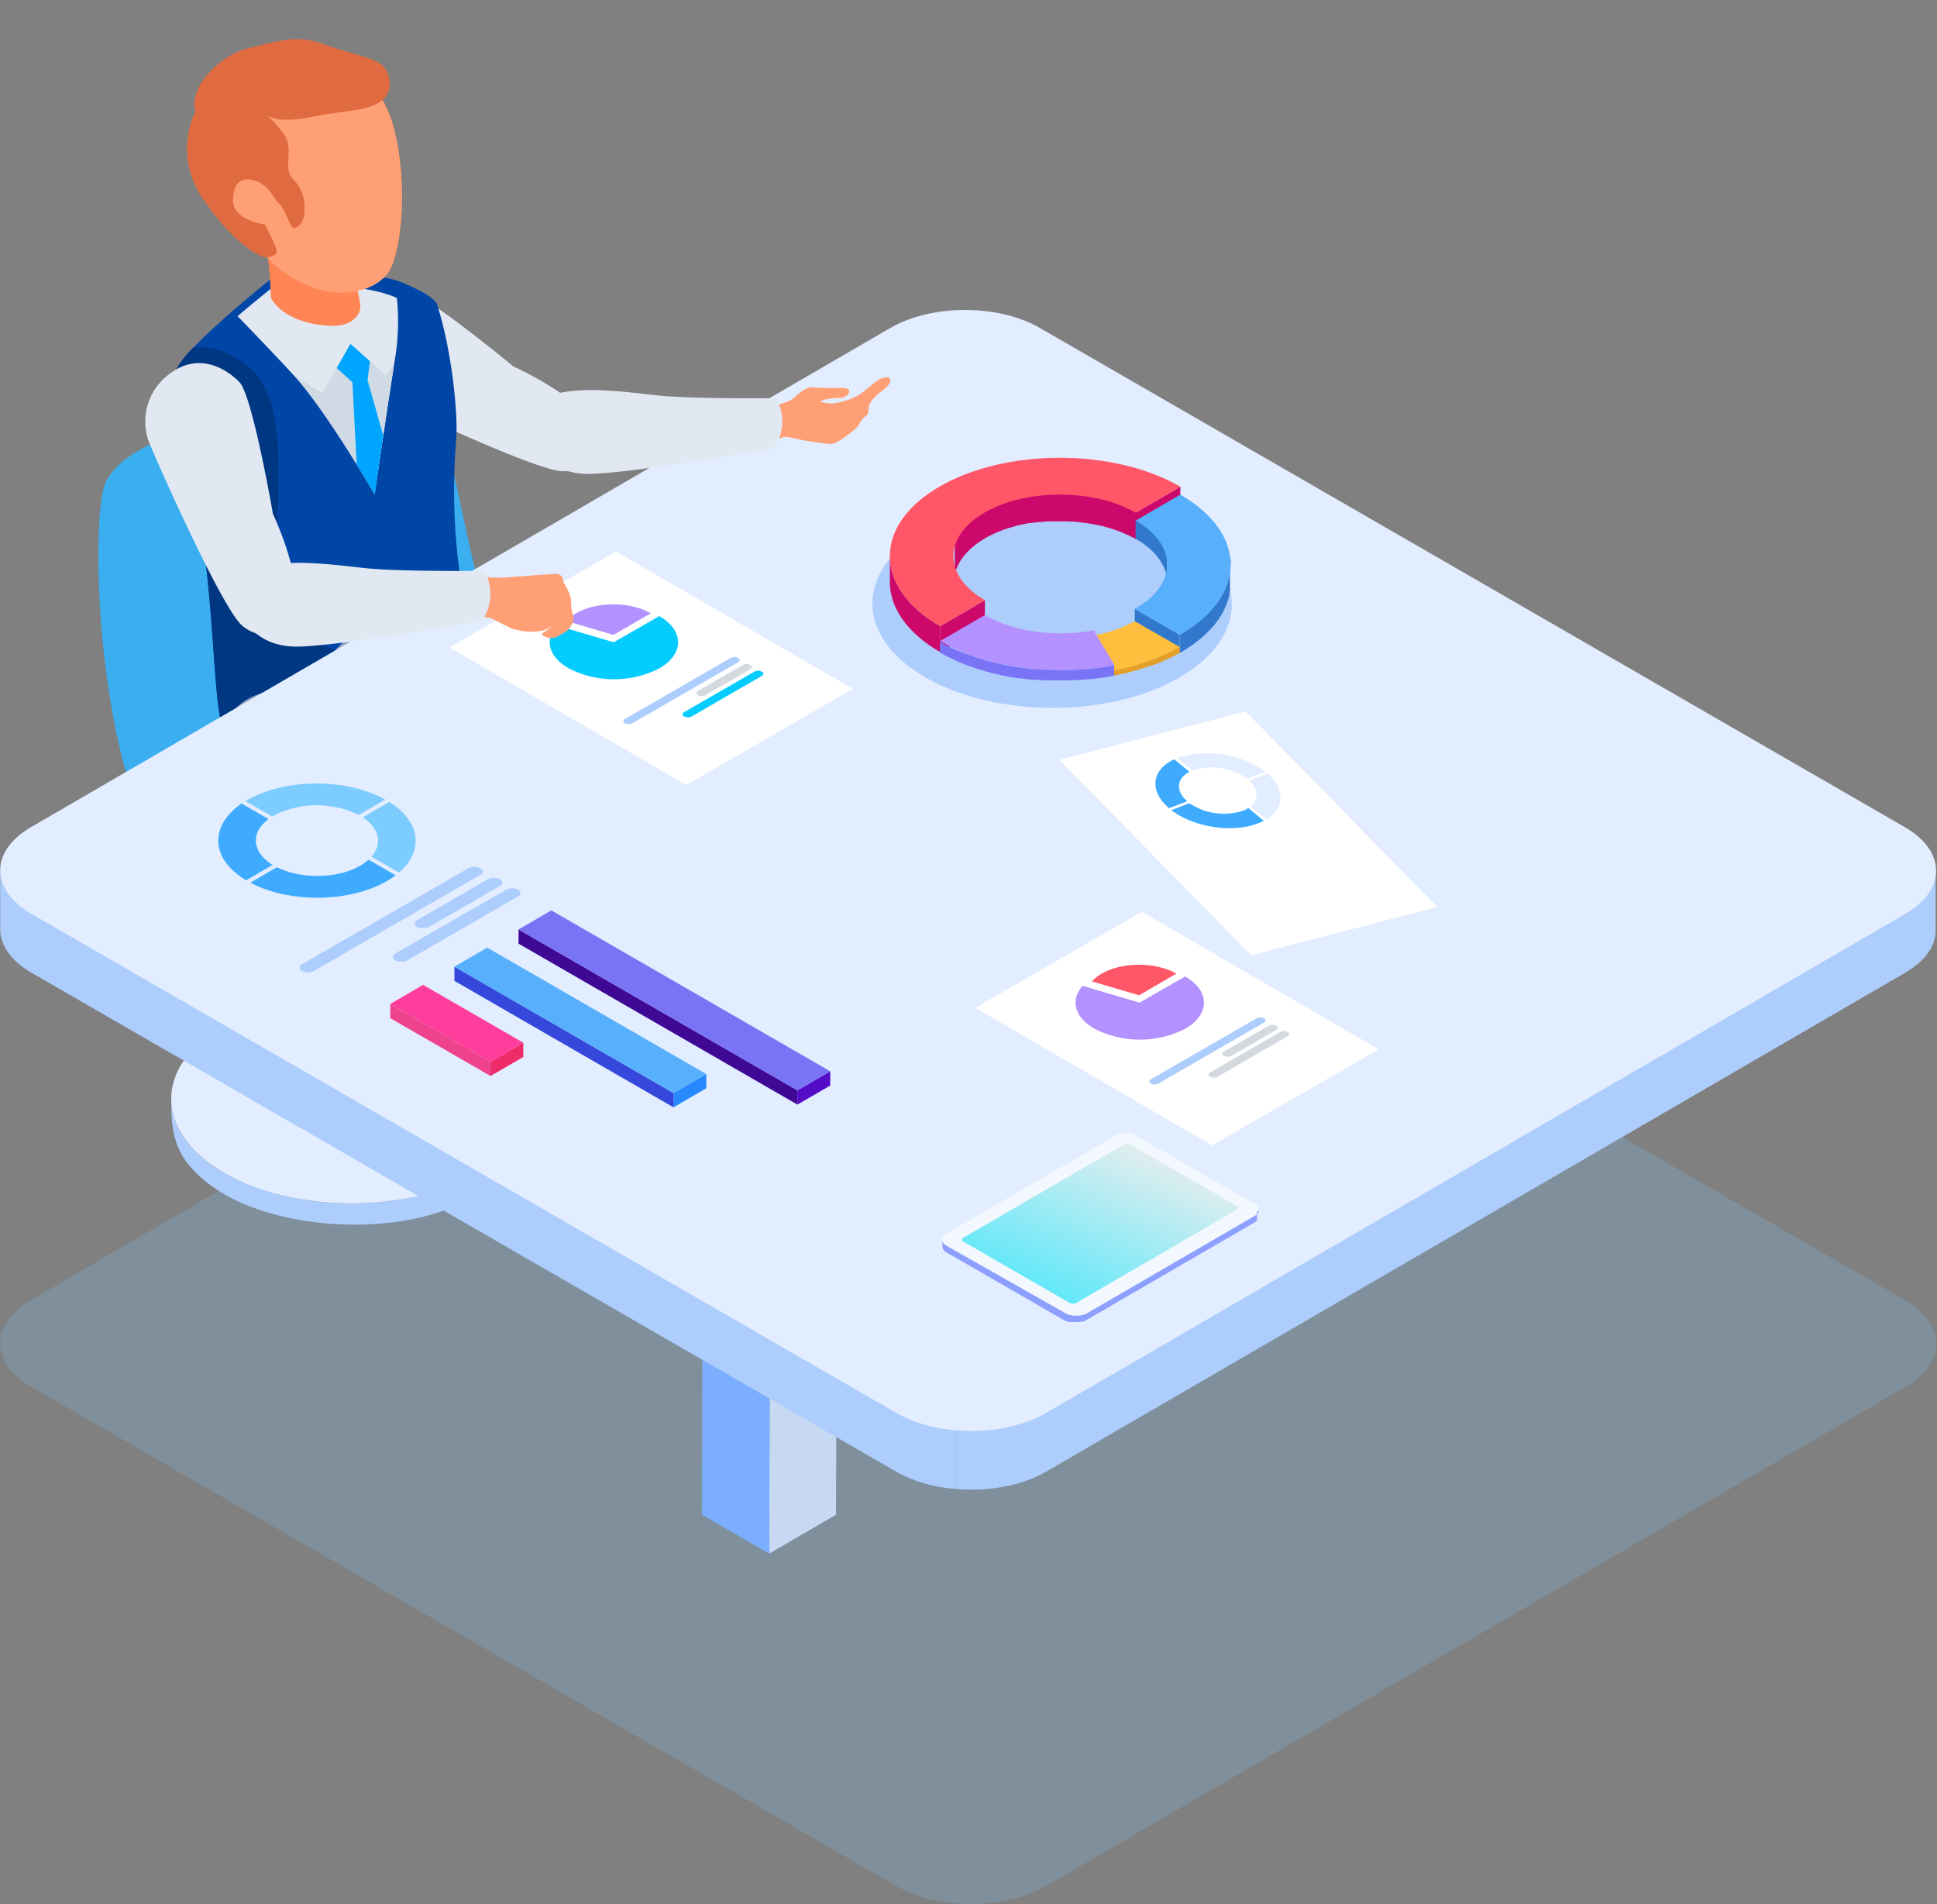 <svg viewBox="0 0 527 518" fill="none" xmlns="http://www.w3.org/2000/svg">
    <rect x="0" y="0" width="527" height="518" fill="#808080" stroke="none"/>
    <path opacity=".25" d="M518.373 377.278l-102.791 59.68-64.928 37.688-66.028 38.36c-11.243 6.56-29.493 6.56-40.785 0L8.567 377.278c-11.308-6.527-11.357-17.056-.13-23.616l29.673-17.286 123.652-71.767 80.421-46.675c11.243-6.56 29.477-6.56 40.785 0l235.274 135.728c11.308 6.527 11.357 17.056.131 23.616z" fill="#7FC1F2"/>
    <path d="M144.266 300.623c-.919 10.3-10.635 17.302-19.383 21.075a74.568 74.568 0 01-30.363 5.625 72.108 72.108 0 01-30.856-6.839c-8.305-4.084-17.118-11.48-17.085-21.566 0 7.331.492 13.399 5.777 19.122 6.811 7.38 17.069 11.349 26.72 13.35 18.825 3.854 44.461 2.001 58.789-12.546 5.745-5.822 6.565-11.972 6.565-19.68-.029.489-.084.976-.164 1.459z" fill="#ADCDFC"/>
    <path d="M129.938 279.024c19.17 11.054 19.285 28.979.246 40.033-19.038 11.054-50.025 11.054-69.179 0-19.153-11.054-19.235-28.979-.279-40.033 18.957-11.054 50.058-11.021 69.212 0z" fill="#E2EDFF"/>
    <path d="M104.203 256.688l-.131 42.722-7.484 4.33.131-42.706 7.484-4.346z" fill="#C7D8F2"/>
    <path d="M96.719 261.034l-.131 42.706-7.517-4.33.115-42.722 7.533 4.346z" fill="#7BAEFF"/>
    <path d="M104.203 256.688l-7.484 4.346-7.533-4.346 7.484-4.346 7.533 4.346z" fill="#4DA5DC"/>
    <path d="M48.072 118.172s-15.329 4.084-19.416 13.284c-4.086 9.201-3.069 78.623 18.399 107.224 21.467 28.602 61.268 32.604 70.508 28.586 9.24-4.018 62.367-30.636 66.421-43.903 4.054-13.268-16.412-23.502-27.589-28.602-11.177-5.101-18.399-12.251-24.52-30.636-6.122-18.384-9.208-50.037-16.413-55.137-7.205-5.101-24.471-13.284-67.39 9.184z" fill="#3AAEEF"/>
    <path d="M139.704 99.705s-25.144-20.812-30.265-21.32c-6.138-.476-13.786 1.64-15.789 10.3a16.011 16.011 0 007.255 17.826c4.611 2.526 45.068 21.714 52.224 21.681 7.156-.033 11.719-6.199 7.09-13.825-4.628-7.626-20.515-14.662-20.515-14.662z" fill="#E1E8F2"/>
    <path d="M96.227 73.662c-.043.277-.043.56 0 .836.377 1.854 1.641 6.56 1.822 8.61.18 2.05-1.757 5.363-6.96 5.51-5.202.148-14.13-1.64-17.38-7.625a142.864 142.864 0 00-1.756-18.237l24.274 10.906z" fill="#E16B40"/>
    <path d="M107.403 35.843c-3.758-15.744-16.79-24.141-30.888-20.107 0 0-15.362 2.313-21.55 16.204-6.187 13.89 4.448 24.797 11.243 31.668 2.872 2.821 5.039 4.92 6.417 6.38.493.525.985 1.05 1.494 1.525l.148.148a32.242 32.242 0 0013.59 7.347c6.318 1.542 13.605.131 17.364-4.297 3.758-4.428 5.957-23.19 2.182-38.868z" fill="#FF8654"/>
    <path d="M74.923 74.908s-24.75 19.582-26.998 25.814c-2.249 6.232-1.97 23.189 3.906 34.227 5.876 11.037 5.974 52.743 8.206 60.795 2.232 8.053 24.39 9.529 37.864 6.232 13.475-3.296 34.827-14.563 30.544-29.832-6.352-22.534-4.924-45.248-4.333-52.48.591-7.233-1.313-25.043-5.219-36.884-.821-2.51-9.651-5.986-9.651-5.986s-9.125-4.215-34.319-1.886z" fill="#0046A6"/>
    <path d="M79.42 168.208c-10.225-12.923 4.76-57.187-12.949-69.438-5.4-3.74-10.045-4.674-13.885-4.199a22.57 22.57 0 00-4.661 6.15c-2.232 6.216-1.937 23.207 3.906 34.244 5.843 11.037 5.974 52.743 8.206 60.795 2.101 7.315 20.582 9.201 34.024 6.987l19.35-20.221s-23.782-1.444-33.99-14.318z" fill="#003783"/>
    <path d="M74.086 78.221c21.517-1.984 31.43 1.64 33.892 2.854a63.455 63.455 0 01-.312 15.285c-1.641 10.151-5.744 38.081-5.744 38.081s-13.278-22.96-22.025-32.374c-6.139-6.658-12.212-12.907-15.264-16.056 5.17-4.395 9.453-7.79 9.453-7.79z" fill="#E1E8F2"/>
    <path d="M96.227 73.662c-.043.277-.043.56 0 .836.377 1.854 1.641 6.56 1.822 8.61.18 2.05-1.757 5.363-6.96 5.51-5.202.148-14.13-1.64-17.38-7.625a142.864 142.864 0 00-1.756-18.237l24.274 10.906z" fill="#FF8654"/>
    <path d="M107.403 35.843c-3.758-15.744-16.79-24.141-30.888-20.107 0 0-15.362 2.313-21.55 16.204-6.187 13.89 4.448 24.797 11.243 31.668 2.872 2.821 5.039 4.92 6.417 6.38.493.525.985 1.05 1.494 1.525l.148.148a32.242 32.242 0 0013.59 7.347c6.318 1.542 13.605.131 17.364-4.297 3.758-4.428 5.957-23.19 2.182-38.868z" fill="#FF9F75"/>
    <path d="M104.925 102.034l-9.584-8.495-7.681 13.432-7.73-4.92c8.73 9.446 21.992 32.357 21.992 32.357s3.381-23.288 5.252-35.063l-2.249 2.689z" fill="#CFDAE4"/>
    <path d="M104.269 118.484l-4.267-15.088.64-5.15-5.302-4.707-3.725 6.56 4.267 3.903 1.165 22.387c2.905 4.706 4.924 8.101 4.924 8.101s1.034-7.445 2.298-16.006z" fill="#00A5FF"/>
    <path d="M53.177 30.365a23.389 23.389 0 001.543 22.96c7.648 11.76 15.854 16.974 17.906 16.663 2.051-.312 3.036-.82 2.527-2.362-.509-1.541-3.069-6.56-3.069-6.56s-8.682-1.017-8.682-6.56c0-5.543 3.07-6.56 6.565-5.117 3.496 1.444 4.087 4.084 6.122 6.134 2.035 2.05 2.692 7.003 4.169 6.494 1.477-.508 2.56-2.05 2.56-4.592a10.767 10.767 0 00-3.07-8.692c-3.052-3.067.51-8.2-2.543-12.25a29.69 29.69 0 00-5.12-5.61s2.05 3.05 12.276 1.017c10.225-2.033 14.771-1.525 18.891-4.083 4.119-2.559 3.069-8.2.525-10.218-2.544-2.017-8.699-3.066-15.855-5.609-7.156-2.542-11.226-1.033-19.925 1.017-8.698 2.05-16.855 11.234-14.82 17.368z" fill="#E16B40"/>
    <path d="M197.279 337.721a10.64 10.64 0 005.104 8.856c5.449 3.739 6.466 6.117 10.898 7.823 4.431 1.705 8.518 7.495 6.565 11.578-1.953 4.084-11.587 4.756-17.726 3.067-6.138-1.689-7.139-7.15-12.933-9.2a21.333 21.333 0 01-9.535-6.118c-1.642-1.64-1.034-8.511-1.034-8.511l20.778-6.807M223.851 317.975a10.628 10.628 0 005.104 8.856c5.449 3.739 6.466 6.133 10.898 7.823 4.431 1.689 8.518 7.494 6.565 11.578-1.953 4.084-11.587 4.773-17.726 3.067-6.138-1.706-7.156-7.151-12.933-9.201a21.336 21.336 0 01-9.552-6.117c-1.641-1.64-1.017-8.512-1.017-8.512l20.778-6.806" fill="#382747"/>
    <path d="M61.695 195.958c.612 2.51.959 5.077 1.034 7.659 0 3.575-2.56 13.776 2.544 26.044 5.104 12.267 39.39 14.76 50.583 19.909a111.428 111.428 0 0119.941 11.235c2.036 1.525 4.924 23.14 13.787 36.08 8.863 12.94 23.847 38.803 27.245 49.692a25.816 25.816 0 0018.48-3.411c4.563-2.968 4.087-4.756 4.087-4.756s-17.709-38.803-21.796-55.154c-4.087-16.351-8.863-35.391-16.412-40.164-7.55-4.772-31.348-21.779-36.797-25.19-5.449-3.412-20.139-14.154-22.978-20.697-2.84-6.544-30.839-17.073-39.718-1.247z" fill="#94A3C0"/>
    <path d="M89.81 179.098a37.37 37.37 0 011.017 7.659c0 3.576-2.56 13.793 2.56 26.044 5.121 12.251 39.391 14.76 50.584 19.91a113.28 113.28 0 0119.925 11.234c2.035 1.541 4.923 23.157 13.786 36.08 8.863 12.923 23.848 38.803 27.261 49.693a25.753 25.753 0 0018.399-3.395c4.546-2.985 4.087-4.773 4.087-4.773s-17.726-38.786-21.813-55.186c-4.086-16.4-8.846-35.392-16.412-40.164-7.566-4.773-31.332-21.78-36.781-25.191-5.449-3.411-20.138-14.17-22.977-20.697-2.84-6.527-30.79-17.04-39.636-1.214z" fill="#94A3C0"/>
    <path d="M227.756 308.2l-.295 103.846-18.185 10.562.295-103.846 18.185-10.562z" fill="#C7D8F2"/>
    <path d="M209.571 318.762l-.295 103.846-18.3-10.562.295-103.846 18.3 10.562z" fill="#7BAEFF"/>
    <path d="M227.757 308.201l-18.186 10.561-18.3-10.561 18.186-10.546 18.3 10.546z" fill="#4DA5DC"/>
    <path d="M526.694 237.074a7.86 7.86 0 01-.115.902c0 .262-.114.508-.18.754-.066.246-.148.574-.246.853-.099.279-.197.475-.296.705-.098.23-.262.59-.426.902-.165.312-.247.426-.378.64-.131.213-.443.672-.689 1-.246.328-.476.64-.755.951l-.197.213c-.38.424-.786.824-1.215 1.198-.262.246-.574.492-.886.738-.312.246-.509.426-.804.623-.296.197-.69.475-1.034.705-.345.23-.706.476-1.1.689L284.626 383.691c-2 1.15-4.118 2.079-6.319 2.772a39.183 39.183 0 01-5.465 1.361c-1.198.23-2.429.394-3.677.508a48.314 48.314 0 01-3.2.214c-1.083.032-1.97 0-2.954 0-.985 0-1.888 0-2.84-.148v16.646c.952.082 1.904.131 2.84.148.935.016 1.986 0 2.954 0 .968 0 2.15-.115 3.2-.213a43.814 43.814 0 003.693-.525 41.438 41.438 0 005.449-1.345 32.826 32.826 0 006.319-2.788l233.747-135.728.361-.213.739-.492c.344-.23.706-.459 1.034-.705.328-.246.541-.41.804-.624.263-.213.624-.492.903-.738l.164-.147c.377-.345.722-.689 1.05-1.05l.181-.213c.197-.213.394-.443.558-.656a3.22 3.22 0 00.197-.295c.246-.322.476-.656.689-1.001.082-.147.197-.278.279-.426a1.21 1.21 0 00.099-.213c.164-.295.295-.607.426-.902.132-.295.181-.345.246-.525v-.18c.098-.28.18-.565.247-.853 0-.197.131-.394.164-.591a.453.453 0 000-.147c.054-.304.093-.611.115-.919v-17.482c.213.295.082.623.065.853z" fill="#ADCDFC"/>
    <path d="M257.365 388.103a54.898 54.898 0 01-2.856-.492 38.19 38.19 0 01-3.003-.738 42.238 42.238 0 01-3.513-1.181 32.285 32.285 0 01-4.152-2.001L8.567 247.963c-5.695-3.28-8.534-7.593-8.518-11.89v16.646c0 4.297 2.823 8.61 8.518 11.891l235.274 135.727a31.539 31.539 0 004.169 2.001c1.116.443 2.298.837 3.496 1.181 1.198.344 1.986.525 3.003.738 1.018.213 1.904.361 2.872.492.969.131 1.855.23 2.79.312v-16.647a66.946 66.946 0 01-2.806-.311z" fill="#ADCDFC"/>
    <path d="M518.242 225.003c11.308 6.56 11.357 17.089.131 23.616L284.626 384.347c-11.226 6.56-29.542 6.56-40.785 0L8.567 248.619c-11.308-6.56-11.357-17.089-.13-23.616l233.746-135.76c11.226-6.56 29.543-6.56 40.785 0l235.274 135.76z" fill="#E2EDFF"/>
    <path d="M265.374 274.17l64.403 37.393 45.315-26.126-64.419-37.409-45.299 26.142z" fill="#fff"/>
    <path d="M320.044 264.855l-10.126 5.888-12.835-3.772c3.578-4.1 12.227-5.724 19.318-3.641 1.272.356 2.496.868 3.643 1.525z" fill="#FF5668"/>
    <path d="M322.441 265.626c6.811 3.936 6.844 10.299 0 14.235a27.16 27.16 0 01-24.619 0c-5.449-3.149-6.729-7.724-3.283-11.693l15.51 4.576 12.392-7.118z" fill="#B391FF"/>
    <path d="M313.118 293.588a.624.624 0 000 1.181 2.298 2.298 0 002.019 0l28.755-16.597a.607.607 0 000-1.164 2.201 2.201 0 00-2.019 0l-28.755 16.58z" fill="#ADCDFC"/>
    <path d="M332.994 286.044a.622.622 0 000 1.181 2.236 2.236 0 002.035 0l12.194-7.036c.575-.328.559-.852 0-1.18a2.239 2.239 0 00-2.018 0l-12.211 7.035zM329.203 291.751c-.558.328-.575.853 0 1.165a2.23 2.23 0 002.035 0l19.087-11.021c.558-.312.575-.837 0-1.165a2.2 2.2 0 00-2.018 0l-19.104 11.021z" fill="#D4D9DF"/>
    <path d="M341.217 327.439a1.725 1.725 0 011.198 1.64 1.727 1.727 0 01-1.198 1.64l-45.955 26.683a6.227 6.227 0 01-5.646 0l-32.103-18.532a1.725 1.725 0 010-3.281l45.955-26.683a6.224 6.224 0 015.646 0l32.103 18.533z" fill="#F2F8FD"/>
    <path d="M342.382 329.21v.115a.231.231 0 010 .098.411.411 0 010 .131.236.236 0 010 .099.443.443 0 010 .115v.098l-.099.131v.082l-.164.181-.131.098-.099.098-.147.082-.148.099-45.955 26.683c-.18.1-.366.188-.558.262h-.148l-.377.115-.394.098-.493.082H292.012l-.64-.114h-.115l-.558-.181h-.099a4.01 4.01 0 01-.607-.279l-32.48-18.433a2.295 2.295 0 01-1.1-1.198 1.424 1.424 0 010-.442v1.836a.957.957 0 000 .214 2.096 2.096 0 001.149 1.426l32.103 18.516c.185.106.377.199.574.279h.099l.344.115H293.784l.394-.099h.542l.558-.262 45.955-26.667h.098l.148-.098.115-.098.115-.099c.064-.056.124-.116.18-.18a.58.58 0 00.083-.131v-.115a.224.224 0 010-.115.561.561 0 010-.082.318.318 0 000-.115.561.561 0 010-.082v-1.755l.41-.508z" fill="url(#paint0_linear)"/>
    <path d="M336.457 328.028a.56.56 0 01.268.845.553.553 0 01-.268.204l-43.641 25.339a1.955 1.955 0 01-1.805 0l-28.903-16.679c-.492-.295-.508-.755 0-1.05l43.641-25.338a1.96 1.96 0 011.806 0l28.902 16.679z" fill="url(#paint1_linear)"/>
    <path d="M122.306 176.13l64.403 37.409 45.315-26.142-64.419-37.392-45.299 26.125z" fill="#fff"/>
    <path d="M177.042 166.832l-10.126 5.887-12.835-3.788c3.578-4.084 12.227-5.724 19.318-3.625 1.275.349 2.5.862 3.643 1.526z" fill="#B391FF"/>
    <path d="M179.373 167.603c6.811 3.919 6.844 10.299 0 14.218a27.058 27.058 0 01-24.619 0c-5.449-3.132-6.729-7.724-3.283-11.676l15.51 4.559 12.392-7.101z" fill="#05CCFF"/>
    <path d="M170.05 195.564a.607.607 0 000 1.164 2.204 2.204 0 002.019 0l28.755-16.58a.624.624 0 000-1.181 2.295 2.295 0 00-2.019 0l-28.755 16.597z" fill="#ADCDFC"/>
    <path d="M189.909 187.938a.625.625 0 00-.291.935.625.625 0 00.291.229 2.28 2.28 0 002.036 0l12.194-7.052c.575-.311.558-.836 0-1.164a2.2 2.2 0 00-2.019 0l-12.211 7.052z" fill="#D4D9DF"/>
    <path d="M186.134 193.712c-.574.328-.574.852 0 1.18a2.28 2.28 0 002.036 0l19.087-11.021a.605.605 0 000-1.164 2.2 2.2 0 00-2.018 0l-19.105 11.005z" fill="#05CCFF"/>
    <path d="M225.886 291.424v3.87l-8.928 5.183v-3.871l8.928-5.182z" fill="#540CC7"/>
    <path d="M216.957 296.606v3.871l-75.891-43.789.016-3.854 75.875 43.772z" fill="#3F0995"/>
    <path d="M225.886 291.423l-8.928 5.183-75.875-43.772 8.928-5.183 75.875 43.772z" fill="#7974F5"/>
    <path d="M192.158 292.161v3.87l-8.929 5.183.017-3.871 8.912-5.182z" fill="#2689FD"/>
    <path d="M183.246 297.344l-.016 3.87-59.594-34.391v-3.871l59.61 34.392z" fill="#3548DB"/>
    <path d="M192.158 292.161l-8.912 5.182-59.61-34.391 8.928-5.166 59.594 34.375z" fill="#58AFFB"/>
    <path d="M142.379 283.649v3.871l-8.928 5.182.016-3.87 8.912-5.183z" fill="#EE2C6A"/>
    <path d="M133.467 288.832l-.017 3.87-27.277-15.744.016-3.87 27.278 15.744z" fill="#EE428C"/>
    <path d="M142.379 283.649l-8.912 5.183-27.278-15.744 8.912-5.183 27.278 15.744z" fill="#FF3D9D"/>
    <path d="M82.178 262.296a.967.967 0 000 1.837 3.41 3.41 0 003.184 0l45.315-26.142c.886-.508.902-1.328 0-1.837a3.425 3.425 0 00-3.184 0l-45.315 26.142zM113.493 250.275a.984.984 0 000 1.837 3.525 3.525 0 003.282 0l19.219-11.087c.903-.525.886-1.345 0-1.869a3.56 3.56 0 00-3.184 0l-19.317 11.119zM107.535 259.377c-.903.525-.919 1.345 0 1.853a3.491 3.491 0 003.282 0l30.101-17.367a.973.973 0 00.663-.919.968.968 0 00-.663-.918 3.51 3.51 0 00-3.184 0l-30.199 17.351z" fill="#ADCDFC"/>
    <path d="M104.811 217.492l-7.205 4.182a26.045 26.045 0 00-23.174.196l-.378.23-7.255-4.182.394-.23c10.34-6.002 27.08-6.068 37.618-.196zM105.927 218.148c8.551 5.363 9.437 13.333 2.626 19.204l-7.468-4.313c2.987-3.428 2.199-7.692-2.38-10.693l7.222-4.198z" fill="#7CCCFF"/>
    <path d="M107.617 238.106a21.36 21.36 0 01-2.347 1.558c-10.175 5.904-26.588 6.052-37.158.443l7.222-4.198c6.565 3.28 16.494 3.181 22.698-.427a13.42 13.42 0 002.232-1.64l7.353 4.264zM73.036 222.805c-4.924 3.706-4.53 9.003 1.149 12.48l-7.206 4.182c-9.683-5.789-10.11-14.76-1.23-20.877l7.287 4.215z" fill="#3EABFF"/>
    <path d="M320.701 144.232c19.153 11.053 19.285 28.979.246 40.033-19.038 11.053-50.025 11.053-69.179 0-19.153-11.054-19.252-28.98-.213-40.033 19.038-11.054 49.992-11.054 69.146 0z" fill="#ADCDFC"/>
    <path d="M321.144 132.391l-.016 7.035-12.178 7.069.016-7.036 12.178-7.068z" fill="#CC096A"/>
    <path d="M272.169 144.428l.246-.098c.69-.262 1.379-.492 2.101-.722l1.494-.426 1.149-.312 1.641-.344 1.182-.23h.492a42.366 42.366 0 012.019-.279h.591a39.399 39.399 0 012.363-.196h5.039l1.477.082 1.346.114 1.444.164 1.296.181 1.543.262 1.641.328.378.082c.739.181 1.477.378 2.183.591l.623.197c.591.18 1.182.377 1.757.59l.508.197c.526.197 1.034.426 1.543.656l.755.328c.73.335 1.442.708 2.134 1.115v-8.2a25.818 25.818 0 00-2.134-1.115l-.738-.328-1.313-.574-.247-.082-.492-.181-1.773-.607-.607-.18-.41-.131a31.644 31.644 0 00-1.789-.459l-.378-.099-.869-.197-.723-.114-1.542-.279-.624-.099h-.689l-1.445-.164h-1.345c-.493 0-.985 0-1.478-.082H285.562c-.673 0-1.33 0-1.986.148h-.968a33.77 33.77 0 00-2.019.295h-.722c-.329 0-.624.131-.936.197-.312.066-1.083.213-1.641.344l-1.149.312c-.509.131-1.001.262-1.494.426h-.328l-1.756.624-.262.098-1.855.804-.542.246c-.673.328-1.329.672-1.953 1.033l-.427.098-.311.197-.526.344-.476.312-.492.344-.427.312-.459.361-.394.344-.427.361-.164.148-.148.147-.656.656-.214.213c-.262.296-.525.591-.755.886l-.147.213c-.148.181-.279.377-.411.558-.076.1-.147.204-.213.311l-.312.525a.376.376 0 00-.082.132 1.363 1.363 0 00-.115.213c0 .147-.164.295-.229.443-.066.147-.115.229-.165.36l-.197.443a.965.965 0 01-.082.197v.18l-.147.41a3.557 3.557 0 01-.115.394l-.099.426V157.712a4.073 4.073 0 010-.442v-.378a3.364 3.364 0 010-.426c.02-.133.047-.264.082-.394l.099-.426c0-.131 0-.246.115-.377.042-.145.091-.287.147-.427 0-.114 0-.246.132-.377l.197-.443.164-.36a3.44 3.44 0 01.23-.427c.055-.125.121-.246.197-.361.094-.175.198-.345.311-.508l.197-.312.411-.574.197-.246c.233-.305.485-.595.755-.869l.213-.229.656-.656.312-.296.427-.36.394-.328.459-.361.427-.328.493-.345.459-.311.542-.328c.213-.148.443-.279.673-.41.623-.377 1.28-.705 1.953-1.033l.541-.263c.378-.115.985-.443 1.625-.689zM267.967 163.272l-.016 7.036-12.178 7.085.016-7.036 12.178-7.085z" fill="#CC096A"/>
    <path d="M255.789 170.357v7.036c-9.142-5.281-13.704-12.202-13.688-19.123v-7.036c0 6.921 4.546 13.842 13.688 19.123z" fill="#CC096A"/>
    <path d="M321.144 132.391l-12.178 7.068c-11.39-6.56-29.805-6.56-41.13 0-11.324 6.561-11.259 17.237.132 23.814l-12.179 7.084c-18.168-10.496-18.267-27.486-.213-37.966s47.399-10.48 65.568 0z" fill="#FF5668"/>
    <path d="M308.966 141.624v4.92c5.728 3.28 8.6 7.643 8.584 11.972v-7.035c.016-4.363-2.84-6.479-8.584-9.857zM320.996 172.702l-.016 4.888-12.26-7.069.016-4.887 12.26 7.068zM334.816 152.317v.705c0 .197 0 .394-.082.607l-.099.689c0 .197 0 .41-.131.607-.131.196-.115.459-.164.688-.049.23-.115.394-.181.607-.065.213-.147.443-.23.673l-.213.59a8.838 8.838 0 01-.312.705c-.115.23-.164.394-.262.591-.099.196-.23.459-.361.688a6.32 6.32 0 01-.312.558c-.164.279-.329.558-.509.836l-.328.492c-.197.296-.427.591-.657.902-.23.312-.18.246-.279.378-.377.475-.788.951-1.214 1.41l-.345.344c-.328.361-.673.706-1.05 1.05l-.493.476-.673.574-.64.541-.722.557-.689.525-.788.541-.739.509-.837.525-1.083.656-.361.213v7.036l.361-.214.558-.328.509-.311.837-.574.739-.492.787-.558.673-.525.739-.557.64-.541.656-.574.279-.246.23-.23c.378-.344.722-.689 1.051-1.05l.344-.344c.427-.459.821-.935 1.198-1.411l.247-.327.656-.903.328-.492.509-.82c0-.082.099-.164.131-.229l.181-.345.361-.688.263-.591c.115-.227.214-.463.295-.705.054-.099.098-.204.131-.312.04-.09.073-.183.099-.278l.23-.673c0-.197.114-.41.18-.607.066-.196.115-.459.164-.688.049-.23 0-.23.082-.361.082-.131 0-.164 0-.246 0-.082 0-.459.115-.689.115-.23 0-.41 0-.607v-.705a3.505 3.505 0 010-.41v-7.397c.181.214.181.476.181.755z" fill="#3278CC"/>
    <path d="M321.144 134.556c18.169 10.479 18.267 27.47.214 37.95l-.362.196-12.26-7.068.361-.213c11.325-6.56 11.259-17.237-.131-23.797l12.178-7.068z" fill="#58AFFB"/>
    <path d="M314.119 180.805l1.494-.607.886-.377 1.559-.722.739-.344a56.33 56.33 0 002.183-1.165v-1.64c-.706.41-1.444.787-2.183 1.165l-.739.344-1.641.722-.886.377-1.494.607-.935.344-1.641.541-1.002.345-.771.229-1.395.394-.804.213-1.494.377-.705.164-2.249.476v1.558a48.424 48.424 0 002.232-.459l.689-.164 1.51-.378.788-.213 1.412-.41.771-.229.394-.115.607-.213 1.559-.542 1.116-.278z" fill="#E2A029"/>
    <path d="M320.996 176.015a58.292 58.292 0 01-17.775 6.298l-5.662-9.43a36.934 36.934 0 0011.177-3.904l12.26 7.036z" fill="#FFBE3D"/>
    <path d="M301.235 181.28l-1.395.23-1.641.213-1.411.164-2.61.229h-.23c-.968 0-1.936.099-2.905.132h-3.824l-2.38-.082h-.443c-.935 0-1.871-.115-2.79-.197h-.738c-.723 0-1.428-.148-2.151-.246l-.771-.099a77.012 77.012 0 01-2.757-.41l-2.692-.524-.952-.214-1.805-.442-1.001-.263-1.543-.459-1.412-.426-1.411-.492-1.362-.493c-.673-.262-1.363-.524-2.019-.82h-.197a48.655 48.655 0 01-2.298-1.049l-.541-.279a56 56 0 01-2.2-1.181v2.936c.706.41 1.445.803 2.2 1.181l.541.262c.755.377 1.51.738 2.282 1.066l.197.082 1.493.623.542.197 1.362.492 1.411.476c.46.164.936.311 1.412.443l.853.262.69.197.984.246c.613.164 1.22.311 1.822.443l.952.213.41.098 2.282.427c.755.131 1.51.246 2.265.344h.476l.771.098 2.15.246h1.116l2.396.164h6.844l2.61-.131h.23l2.298-.18h.311l1.412-.181 1.641-.196 1.395-.23 1.215-.197.787-.147v-2.92l-1.871.394z" fill="#7974F5"/>
    <path d="M297.559 171.472l5.663 9.463c-16.085 3.1-34.565.935-47.432-6.56l12.178-7.068c8.025 4.706 19.531 6.068 29.591 4.165z" fill="#B391FF"/>
    <path d="M288.27 206.683l52.126 53.186 50.632-13.153-52.126-53.186-50.632 13.153z" fill="#fff"/>
    <path d="M344.236 209.947l-4.923 1.886a16.65 16.65 0 00-14.657-2.313l-.262.099-4.153-3.395.279-.115a26.84 26.84 0 0112.312-.881 26.839 26.839 0 0111.404 4.719zM344.876 210.472c4.924 4.28 4.563 9.414-.361 12.415l-4.267-3.51c2.249-1.853 2.199-4.625-.377-7.003l5.005-1.902z" fill="#E2EDFF"/>
    <path d="M343.843 223.264c-.534.275-1.082.521-1.642.738-7.057 2.673-17.446 1.033-23.519-3.625l4.924-1.886A16.705 16.705 0 00338 220.59a7.061 7.061 0 001.641-.787l4.202 3.461zM323.606 209.964c-3.513 1.82-3.824 5.215-.591 8.003l-4.924 1.886c-5.514-4.674-4.825-10.43 1.412-13.317l4.103 3.428z" fill="#3EABFF"/>
    <path d="M209.522 120.484s3.283-2.116 5.302-1.509a88.258 88.258 0 0010.898 1.804c2.117.148 6.351-3.624 7.106-4.231.755-.607 1.215-1.968 2.117-2.87.903-.902 1.363-.755 1.363-2.428 0-1.672 1.641-3.181 2.429-3.936.788-.754 3.791-2.558 3.479-3.919-.312-1.361-1.822-.607-2.724-.312-.903.295-4.382 3.477-5.909 4.395a18.89 18.89 0 01-6.959 2.264 14.794 14.794 0 01-3.479-.46s-.46 0 1.362-.606a23.113 23.113 0 014.382-.443c1.527-.312 2.282-1.214 2.134-1.968-.148-.755-2.134-.755-2.889-.755a57.91 57.91 0 01-7.106-.164c-1.822-.295-4.842 2.723-5.449 3.28a14.44 14.44 0 01-5.449 1.64c-1.691.296-.608 10.218-.608 10.218z" fill="#FF9F75"/>
    <path d="M144.43 118.861s3.168 10.447 16.413 10.037c13.245-.41 46.185-6.56 49.533-6.708a12.869 12.869 0 00.804-13.875s-21.008.246-31.085-.639c-10.078-.886-41.163-6.527-35.665 11.185zM74.25 139.771s-5.547-32.144-9.108-35.834c-4.333-4.363-11.49-7.758-18.694-2.46a16.037 16.037 0 00-6.106 18.253c1.855 4.92 20.073 45.806 25.522 50.43 5.449 4.625 12.933 2.936 14.377-5.887 1.444-8.823-5.99-24.502-5.99-24.502z" fill="#E1E8F2"/>
    <path d="M130.086 156.893s4.349.262 5.876.262c1.526 0 13.277-1.033 15.329-1.033 2.051 0 2.035 2.313 2.035 2.313a15.773 15.773 0 012.052 4.592 12.575 12.575 0 00.508 4.329c.509 1.279-.246 2.296-.771 3.28s-1.789 1.525-3.053 2.296a4.085 4.085 0 01-3.84.246c-1.018-.508-1.018-.754.262-1.525a14.453 14.453 0 002.298-1.788 7.12 7.12 0 01-3.84 1.788 16.257 16.257 0 01-7.911-.771l-5.63-2.804-4.087-.509.772-10.676z" fill="#FF9F75"/>
    <path d="M65.01 165.831s3.168 10.447 16.413 10.053c13.245-.394 46.185-6.56 49.533-6.724a12.89 12.89 0 002.442-6.817 12.892 12.892 0 00-1.622-7.058s-21.024.246-31.183-.623c-10.16-.869-41.032-6.543-35.583 11.169z" fill="#E1E8F2"/>
    <defs>
        <linearGradient id="paint0_linear" x1="286.087" y1="232.023" x2="296.837" y2="314.911" gradientUnits="userSpaceOnUse">
            <stop stop-color="#C6E6FF"/>
            <stop offset="1" stop-color="#8D9FFF"/>
        </linearGradient>
        <linearGradient id="paint1_linear" x1="279.342" y1="377.524" x2="310.06" y2="308.675" gradientUnits="userSpaceOnUse">
            <stop stop-color="#1AE5FF"/>
            <stop offset="1" stop-color="#EAEEEE"/>
        </linearGradient>
    </defs>
</svg>
